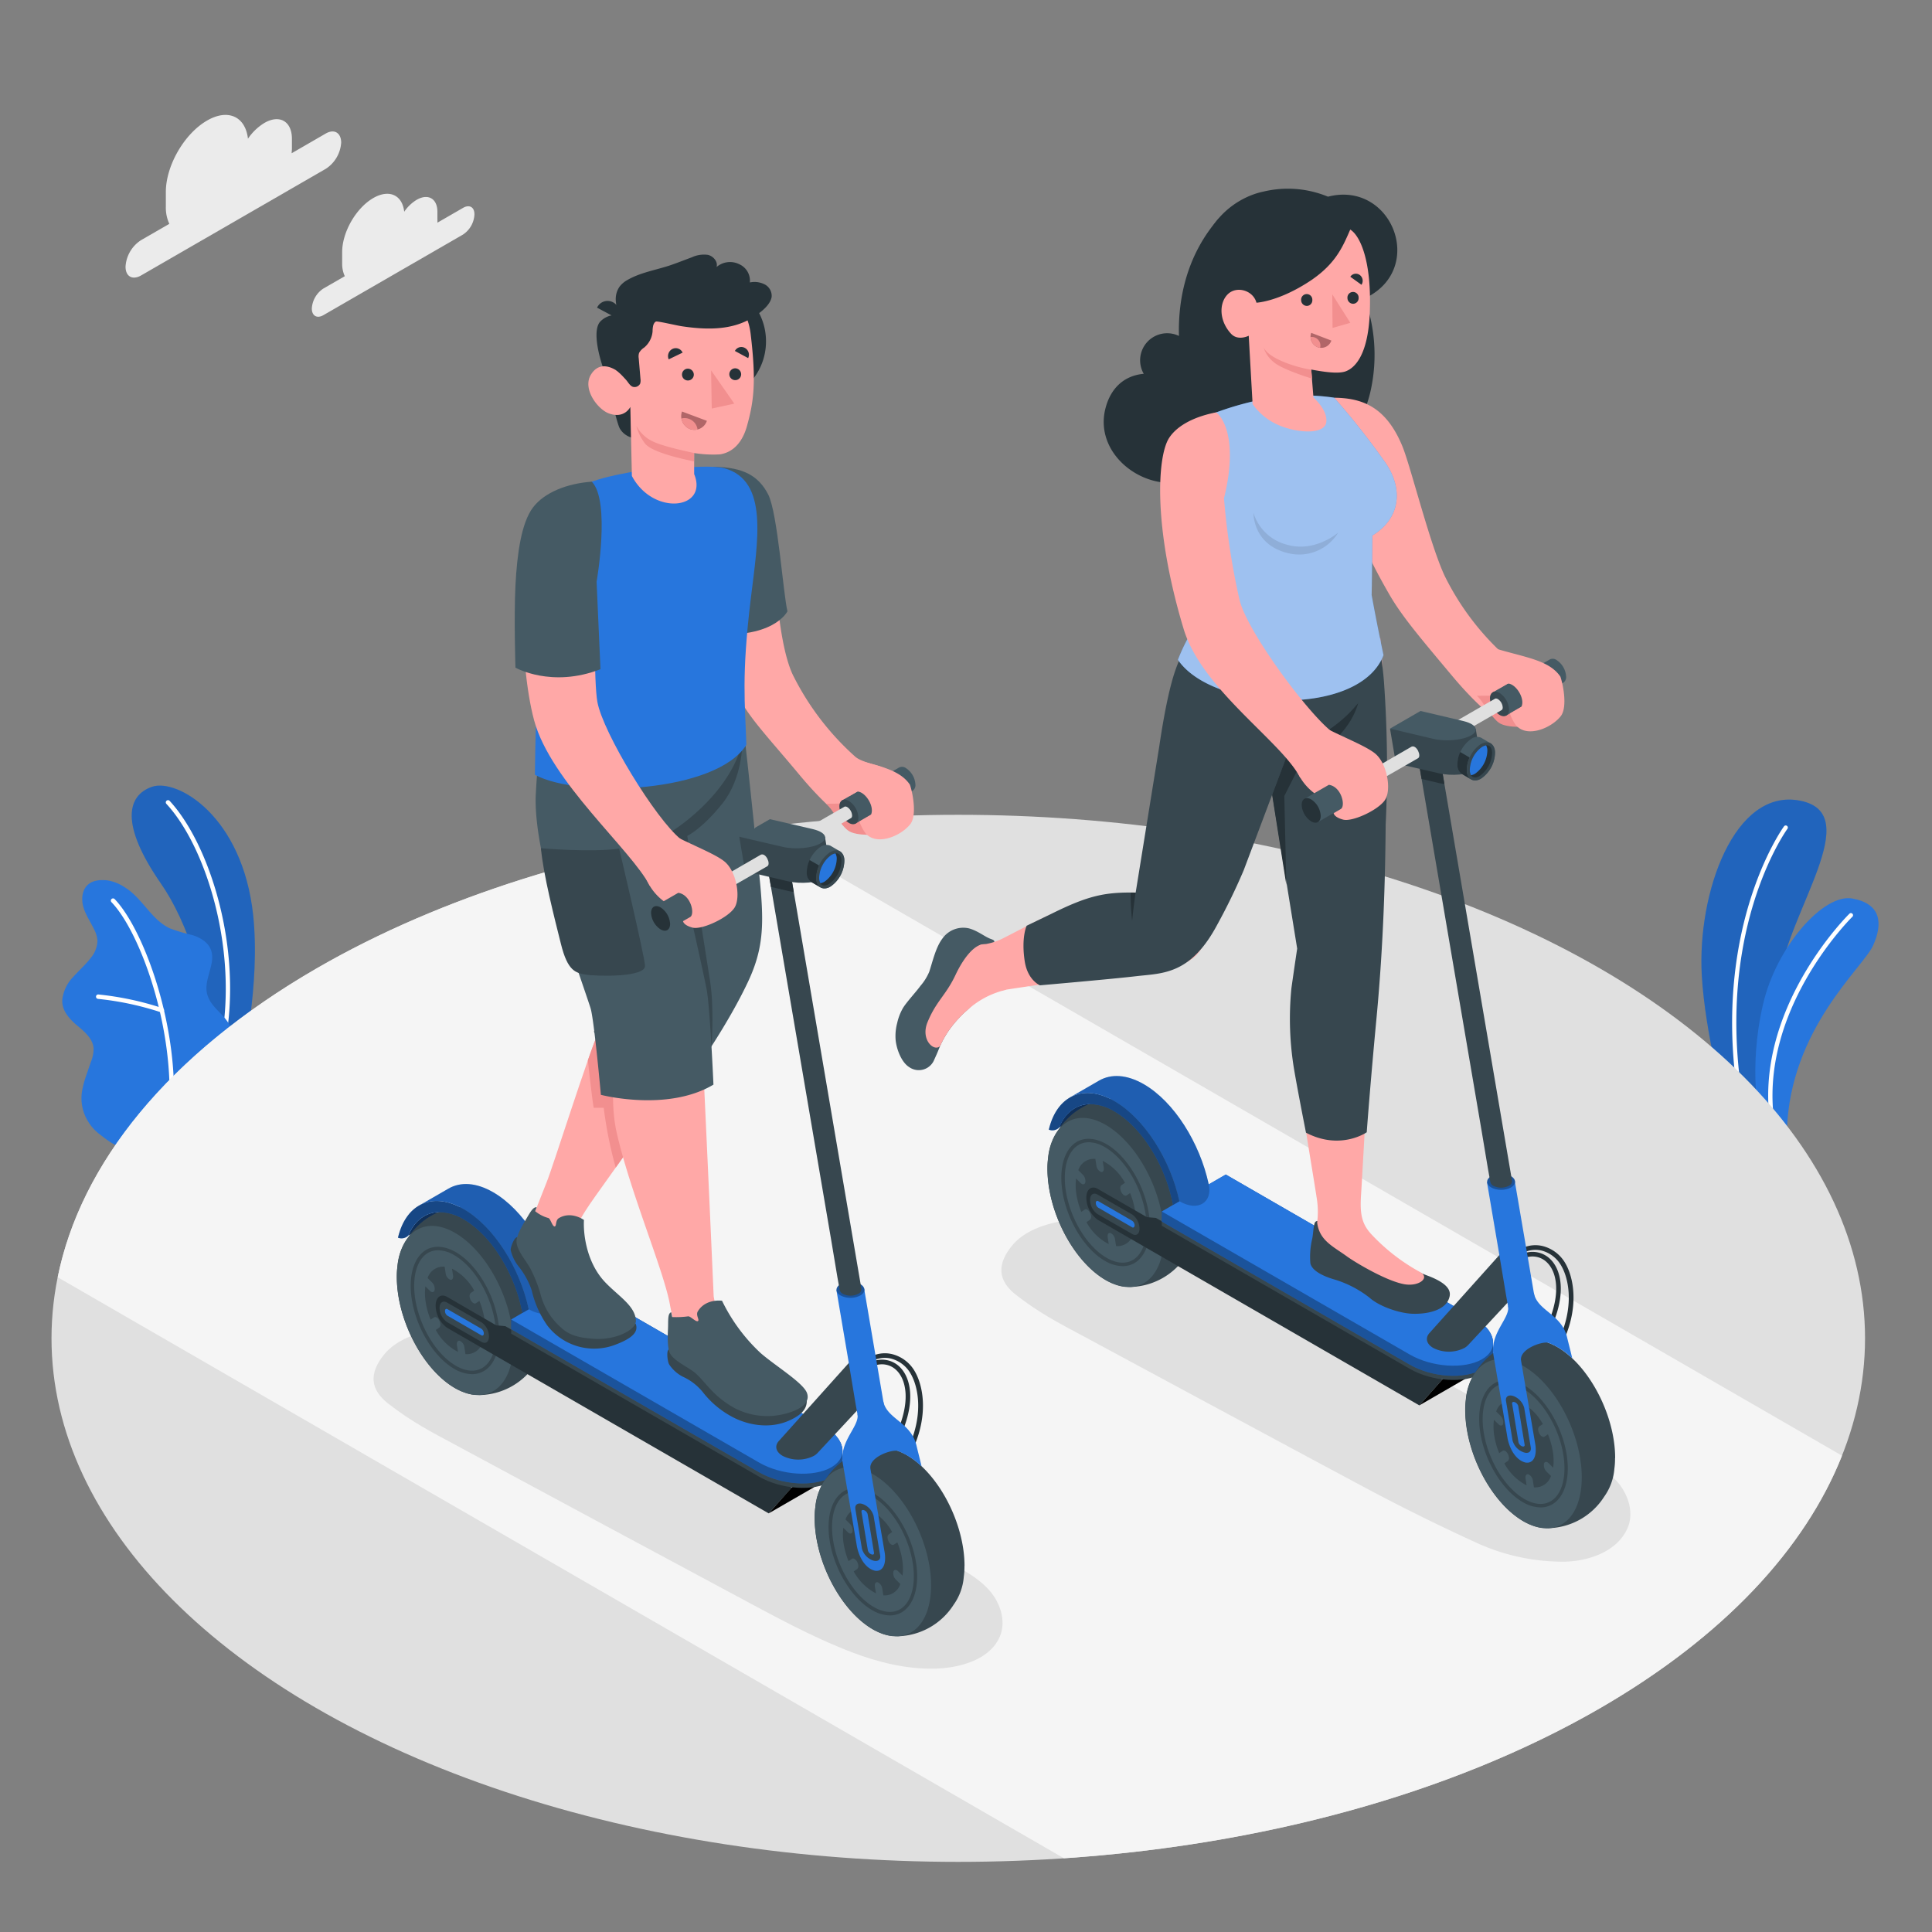 <svg xmlns="http://www.w3.org/2000/svg" viewBox="0 0 500 500"><rect x="0" y="0" width="500" height="500" fill="#808080" stroke="none"/><g id="freepik--Plants--inject-68"><g id="freepik--plants--inject-68"><path d="M54.28,280.43l8.25-4.76s4.91-20.4,3-38.76c-2.75-25.8-19.73-35.51-26.19-33.29s-8.33,9.74,2.35,25.11C48,237.8,55.7,256.68,54.28,280.43Z" style="fill:#2776DD"></path><g style="opacity:0.15"><path d="M54.28,280.43l8.25-4.76s4.91-20.4,3-38.76c-2.75-25.8-19.73-35.51-26.19-33.29s-8.33,9.74,2.35,25.11C48,237.8,55.7,256.68,54.28,280.43Z"></path></g><path d="M57.7,270.41h-.08a.57.57,0,0,1-.45-.67c4.52-23.8-3.8-50.55-14.09-61.68a.56.56,0,0,1,0-.81.57.57,0,0,1,.81,0c10.48,11.33,19,38.51,14.37,62.67A.56.56,0,0,1,57.7,270.41Z" style="fill:#fff"></path><path d="M31.49,296.53c-1.3.66-4.77-2.31-5.73-3A12.05,12.05,0,0,1,22,288.69a11.36,11.36,0,0,1-.66-6.86,26,26,0,0,1,1-3.57c.39-1.15.79-2.31,1.19-3.46a9,9,0,0,0,.69-3.52c-.19-2.41-2.23-4.2-4.1-5.75-2.06-1.71-4.19-3.94-4-6.83A10.19,10.19,0,0,1,19,252.77c1.48-1.68,3.19-3.14,4.54-4.93a7.16,7.16,0,0,0,1.68-4.42,7.44,7.44,0,0,0-.84-2.85c-.93-1.94-2.18-3.73-2.79-5.79s-.37-4.56,1.28-5.93c1.36-1.12,3.29-1.19,5-1a11.48,11.48,0,0,1,4.54,1.86c4.46,2.79,6.81,8.36,11.58,10.56A46.41,46.41,0,0,0,49.8,242c1.93.62,3.88,1.72,4.69,3.58,1.61,3.66-1.93,7.89-.86,11.74.94,3.41,4.13,4.86,5.81,8a7.17,7.17,0,0,1,.64,4.43,21.05,21.05,0,0,1-2.23,7.33,65.45,65.45,0,0,1-4.41,6.77S31.69,296.43,31.49,296.53Z" style="fill:#2776DD"></path><path d="M44.12,290h0a.57.57,0,0,1-.52-.63c2.08-22.64-7.34-48.22-14.75-55.89a.57.57,0,0,1,.82-.8c7.56,7.82,17.18,33.84,15.07,56.8A.59.59,0,0,1,44.12,290Z" style="fill:#fff"></path><path d="M41.87,262a.51.51,0,0,1-.17,0,77.15,77.15,0,0,0-16.33-3.49.57.57,0,0,1-.52-.62.56.56,0,0,1,.62-.52,78.25,78.25,0,0,1,16.62,3.55.57.57,0,0,1,.34.74A.56.56,0,0,1,41.87,262Z" style="fill:#fff"></path></g><g id="freepik--plants--inject-68"><path d="M456.29,290.3l-9.8-3.8s-5.21-18.92-6.07-34.07c-1.2-21.28,8.4-48.62,25.48-45.21s-3.16,28.43-5.63,47S456.29,290.3,456.29,290.3Z" style="fill:#2776DD"></path><path d="M456.29,290.3l-9.8-3.8s-5.21-18.92-6.07-34.07c-1.2-21.28,8.4-48.62,25.48-45.21s-3.16,28.43-5.63,47S456.29,290.3,456.29,290.3Z" style="opacity:0.15"></path><path d="M451.22,288.85h0a.55.55,0,0,0,.44-.64c-8.84-46.34,10.7-73.39,10.89-73.66a.55.55,0,1,0-.88-.65c-.2.27-20,27.71-11.1,74.52A.56.56,0,0,0,451.22,288.85Z" style="fill:#fff"></path><path d="M462.45,292.65l-7-2.7s-3.14-13.05.84-30.12c3.46-14.86,15.65-28.64,23.07-27.3s8,6.36,5.41,12.14S463.23,266.18,462.45,292.65Z" style="fill:#2776DD"></path><path d="M458.86,291.77h0a.55.55,0,0,0,.46-.63c-4.72-29.43,19.83-53.65,20.08-53.89a.54.54,0,0,0,0-.78.53.53,0,0,0-.77,0c-.26.24-25.22,24.86-20.41,54.86A.55.55,0,0,0,458.86,291.77Z" style="fill:#fff"></path></g></g><g id="freepik--Floor--inject-68"><g id="freepik--floor--inject-68"><ellipse id="freepik--floor--inject-68" cx="248" cy="346.36" rx="234.67" ry="135.49" style="fill:#e0e0e0"></ellipse><path d="M275.34,480.92c50.65-3.41,99.74-16.33,138.6-38.76,32.35-18.68,53.26-41.45,62.77-65.43L195.39,214.31c-41.53,5.49-81,17.57-113.33,36.24-38.85,22.44-61.23,50.78-67.13,80Z" style="fill:#f5f5f5"></path></g></g><g id="freepik--Shadows--inject-68"><path id="freepik--Shadow--inject-68" d="M190.2,412.82c9.92,5.31,19.77,10.77,30.28,14.79,6.78,2.59,14.06,4.38,21.35,4.24,5.92-.12,14.22-2,16.93-8.32,1.66-3.88.19-8.54-2.55-11.75s-6.55-5.29-10.26-7.3l-53.69-29c-17.64-9.52-35.39-19.08-54.34-25.76-7.41-2.61-17-6.89-25-5.64-4.84.75-10.34,2.56-13.52,6.48-3.93,4.84-3.61,9,1,12.64,6.14,4.79,11.47,7.52,16.91,10.44C142,386.94,165.55,399.62,190.2,412.82Z" style="fill:#e0e0e0"></path><path id="freepik--shadow--inject-68" d="M352.68,384.68c9.92,5.31,19.63,10.11,29.86,14.78a53.72,53.72,0,0,0,22.39,4.7c5.92-.12,13.6-2.45,16.31-8.77,1.66-3.88.19-8.54-2.55-11.75s-6.54-5.3-10.26-7.3l-53.69-29c-17.64-9.52-35.39-19.08-54.34-25.76-7.41-2.61-17-6.89-25-5.64-4.84.75-10.34,2.56-13.52,6.48-3.93,4.84-3.61,9,1,12.64,6.14,4.79,11.47,7.51,16.91,10.43C304.5,358.8,328,371.48,352.68,384.68Z" style="fill:#e0e0e0"></path></g><g id="freepik--Clouds--inject-68"><g id="freepik--clouds--inject-68"><path d="M84.3,34.56l-8.82,5.1c0-.4.07-.79.07-1.17V35.93c0-4.54-3.19-6.39-7.13-4.11a13.81,13.81,0,0,0-4.25,4.08c-.65-5.72-5.13-7.85-10.58-4.7-5.9,3.4-10.67,11.68-10.67,18.48V53.5a10,10,0,0,0,.9,4.43l-7.33,4.23a8.77,8.77,0,0,0-4,6.86c0,2.52,1.77,3.54,4,2.28L84.3,43.7a8.75,8.75,0,0,0,4-6.85C88.25,34.33,86.48,33.3,84.3,34.56Z" style="fill:#ebebeb"></path><path d="M119.85,53.79l-6.65,3.84a8.65,8.65,0,0,0,0-.88V54.82c0-3.43-2.41-4.82-5.38-3.1a10.41,10.41,0,0,0-3.21,3.08c-.48-4.32-3.87-5.92-8-3.55-4.45,2.57-8.06,8.81-8.06,14v2.88a7.74,7.74,0,0,0,.68,3.35l-5.53,3.19a6.62,6.62,0,0,0-3,5.17c0,1.9,1.34,2.68,3,1.72l36.08-20.83a6.59,6.59,0,0,0,3-5.17C122.84,53.61,121.5,52.84,119.85,53.79Z" style="fill:#ebebeb"></path></g></g><g id="freepik--character-2--inject-68"><g id="freepik--Character--inject-68"><path d="M282.47,285.76l-.82,1.65-7.59,4.39a12.52,12.52,0,0,1,.66-1.38,5.73,5.73,0,0,1,.38-.62,4,4,0,0,1,.4-.58,9,9,0,0,1,1.6-1.7l.37-.28.53-.35a9.78,9.78,0,0,1,1-.52c.18-.08.36-.14.54-.2l.13-.05a9.3,9.3,0,0,1,1-.26A8.39,8.39,0,0,1,282.47,285.76Z" style="fill:#2776DD"></path><path d="M282.47,285.76l-.82,1.65-7.59,4.39a12.52,12.52,0,0,1,.66-1.38,5.73,5.73,0,0,1,.38-.62,4,4,0,0,1,.4-.58,9,9,0,0,1,1.6-1.7l.37-.28.53-.35a9.78,9.78,0,0,1,1-.52c.18-.08.36-.14.54-.2l.13-.05a9.3,9.3,0,0,1,1-.26A8.39,8.39,0,0,1,282.47,285.76Z" style="opacity:0.6"></path><path d="M309.87,314.89h0c0-11.09-6.75-24-15.07-28.78-.43-.25-.86-.46-1.29-.66l-.12-.06c-.29-.13-.57-.23-.86-.33s-.43-.17-.64-.24-.42-.12-.63-.17-.58-.14-.86-.19l-.46-.06c-.33,0-.65-.06-1-.07h-.78a17.62,17.62,0,0,0-14.28,8.15,14.38,14.38,0,0,0-2.64,7.26,17.87,17.87,0,0,0-.17,2.33c0,.07,0,.14,0,.2s0,.15,0,.22h0c0,11.09,6.75,24,15.07,28.78a14,14,0,0,0,1.28.65l.13.06a8.36,8.36,0,0,0,.85.34l.65.24.63.17c.29.07.58.14.86.18l.46.07c.33,0,1.44.08,1.57.08h.19a17.66,17.66,0,0,0,14.28-8.15,14.47,14.47,0,0,0,2.64-7.26,17.89,17.89,0,0,0,.17-2.34c0-.06,0-.13,0-.2s0-.14,0-.21Z" style="fill:#37474f"></path><ellipse cx="286.16" cy="311.2" rx="13.08" ry="23.13" transform="translate(-99 136.89) rotate(-23.05)" style="fill:#455a64"></ellipse><path d="M290.54,327.68a9.3,9.3,0,0,1-4.61-1.38c-6.21-3.59-11.26-13.22-11.26-21.47,0-4.44,1.47-7.84,4-9.32,2.15-1.24,4.87-1,7.67.58,6.21,3.59,11.26,13.22,11.26,21.48,0,4.43-1.47,7.83-4,9.31A6.08,6.08,0,0,1,290.54,327.68Zm-8.77-32.07a5.21,5.21,0,0,0-2.61.68c-2.28,1.32-3.59,4.43-3.59,8.54,0,8,4.85,17.25,10.81,20.69,2.51,1.45,4.91,1.65,6.77.58,2.28-1.32,3.59-4.43,3.59-8.53,0-8-4.85-17.26-10.81-20.7A8.49,8.49,0,0,0,281.77,295.61Z" style="fill:#37474f"></path><path d="M291.44,316.4a2.29,2.29,0,0,0,.65,2l1.16,1.15a4.26,4.26,0,0,1-4.41,2.94l-.27-1.74a2.09,2.09,0,0,0-1.17-1.65c-.53-.14-.85.37-.73,1.13l.27,1.74a13.66,13.66,0,0,1-5.76-5.68l.88-.6a1.07,1.07,0,0,0,.29-1.08,3,3,0,0,0-.23-.72c-.37-.73-1-1.12-1.38-.85l-.89.59a19.91,19.91,0,0,1-1.27-4.46,14.35,14.35,0,0,1-.09-4.16l1.17,1.15a1.11,1.11,0,0,0,.5.31.56.56,0,0,0,.72-.47,2.35,2.35,0,0,0-.65-2l-1.16-1.15a4.22,4.22,0,0,1,4.4-2.93l.28,1.73a2.06,2.06,0,0,0,1.17,1.65c.52.14.85-.37.73-1.13l-.28-1.74a13.74,13.74,0,0,1,5.77,5.68l-.89.6a1.07,1.07,0,0,0-.28,1.08,2.32,2.32,0,0,0,.23.72c.37.73,1,1.12,1.38.85l.89-.59a20.7,20.7,0,0,1,1.27,4.48,14.17,14.17,0,0,1,.08,4.14l-1.16-1.15a1.08,1.08,0,0,0-.51-.31A.55.55,0,0,0,291.44,316.4Z" style="fill:#37474f"></path><path d="M367.32,363.71l-83.18-48a7.2,7.2,0,0,1-3-5.74h0c0-2.21,1.35-3.23,3-2.27L296.82,315l2.33.2L373.32,357Z" style="fill:#263238"></path><path d="M293,319.35l-9-5.17a4.53,4.53,0,0,1-1.89-3.62h0c0-1.39.84-2,1.89-1.43l9,5.17a4.52,4.52,0,0,1,1.9,3.62h0C294.94,319.31,294.09,320,293,319.35Z" style="fill:#37474f"></path><path d="M293,317.62l-8.77-5.07a1.51,1.51,0,0,1-.64-1.21h0c0-.47.29-.68.64-.48l8.77,5.07a1.51,1.51,0,0,1,.64,1.21h0C293.59,317.61,293.3,317.82,293,317.62Z" style="fill:#2776DD"></path><polygon points="367.32 363.71 379.89 356.45 385.89 349.71 373.32 356.97 367.32 363.71"></polygon><path d="M381.37,342.08l-64.13-37-16.57,9.57v2.58l64.14,37c5.77,3.33,14.15,3.89,18.72,1.24,2-1.12,2.89-2.65,2.87-4.29,0-.42,0-2.12,0-2.56C386.41,346.41,384.68,344,381.37,342.08Z" style="fill:#37474f"></path><path d="M381.37,341l-64.13-37-16.57,9.57v2.58l64.14,37c5.77,3.33,14.15,3.89,18.72,1.24,2-1.12,2.89-2.65,2.87-4.29,0-.42,0-2.12,0-2.56C386.41,345.29,384.68,342.87,381.37,341Z" style="fill:#2776DD"></path><path d="M381.37,341l-64.13-37-16.57,9.57v2.58l64.14,37c5.77,3.33,14.15,3.89,18.72,1.24,2-1.12,2.89-2.65,2.87-4.29,0-.42,0-2.12,0-2.56C386.41,345.29,384.68,342.87,381.37,341Z" style="opacity:0.3"></path><path d="M383.54,351.78c-4.58,2.64-13,2.08-18.73-1.25l-64.13-37,2.88-1.68,1.65-.95h0l7.57-4.38,4.44-2.57,64.12,37C387.14,344.29,388.11,349.14,383.54,351.78Z" style="fill:#2776DD"></path><path d="M305.21,310.88l-1.65.95c-1.81-9.94-7.9-20-15.15-24.2a12.51,12.51,0,0,0-5.94-1.87,8.39,8.39,0,0,0-1.74.1,9.3,9.3,0,0,0-1,.26l-.13.05c-.18.06-.36.12-.54.2a9.78,9.78,0,0,0-1,.52,6.06,6.06,0,0,0-.53.35,3.27,3.27,0,0,0-.37.28,9,9,0,0,0-1.6,1.7,4,4,0,0,0-.4.58,5.73,5.73,0,0,0-.38.62,12.52,12.52,0,0,0-.66,1.38,2.49,2.49,0,0,1-2.68.55c.94-4,2.87-6.81,5.45-8.31,3.1-1.78,7.16-1.61,11.58.94C296.24,289.51,302.89,300.13,305.21,310.88Z" style="fill:#2776DD"></path><path d="M305.21,310.88l-1.65.95c-1.81-9.94-7.9-20-15.15-24.2a12.51,12.51,0,0,0-5.94-1.87,8.39,8.39,0,0,0-1.74.1,9.3,9.3,0,0,0-1,.26l-.13.05c-.18.06-.36.12-.54.2a9.78,9.78,0,0,0-1,.52,6.06,6.06,0,0,0-.53.35,3.27,3.27,0,0,0-.37.28,9,9,0,0,0-1.6,1.7,4,4,0,0,0-.4.58,5.73,5.73,0,0,0-.38.62,12.52,12.52,0,0,0-.66,1.38,2.49,2.49,0,0,1-2.68.55c.94-4,2.87-6.81,5.45-8.31,3.1-1.78,7.16-1.61,11.58.94C296.24,289.51,302.89,300.13,305.21,310.88Z" style="opacity:0.4"></path><path d="M305.23,310.88h0c-2.32-10.75-9-21.37-16.8-25.9-4.42-2.55-8.48-2.72-11.58-.94l7.6-4.39c3.1-1.78,7.14-1.61,11.57.94,7.84,4.53,14.48,15.15,16.8,25.9h0C313.84,311.18,310.07,313.68,305.23,310.88Z" style="fill:#2776DD"></path><g style="opacity:0.2"><path d="M305.23,310.88h0c-2.32-10.75-9-21.37-16.8-25.9-4.42-2.55-8.48-2.72-11.58-.94l7.6-4.39c3.1-1.78,7.14-1.61,11.57.94,7.84,4.53,14.48,15.15,16.8,25.9h0C313.84,311.18,310.07,313.68,305.23,310.88Z"></path></g><path d="M401,343.71a.52.52,0,0,1-.24,0,.6.6,0,0,1-.31-.79c3.69-8.33,2.37-13.84-.1-16.21a5.3,5.3,0,0,0-6.24-.9.61.61,0,0,1-.81-.28.59.59,0,0,1,.28-.8,6.55,6.55,0,0,1,7.61,1.11c2.76,2.65,4.3,8.67.36,17.56A.6.6,0,0,1,401,343.71Z" style="fill:#263238"></path><path d="M404.37,346.73a.61.61,0,0,1-.55-.84c3.51-8.19,2.22-15.15.05-18.63a8.24,8.24,0,0,0-5-3.64,6.86,6.86,0,0,0-5.31,1,.6.6,0,0,1-.83-.18.61.61,0,0,1,.18-.84,8.06,8.06,0,0,1,6.22-1.15,9.42,9.42,0,0,1,5.79,4.17c2.33,3.73,3.73,11.13,0,19.74A.61.61,0,0,1,404.37,346.73Z" style="fill:#263238"></path><path d="M418,377.33h0c0-11.1-6.75-24-15.07-28.79-.43-.25-.86-.45-1.29-.65l-.12-.06c-.29-.13-.57-.23-.86-.34s-.43-.17-.64-.23-.42-.12-.63-.17-.58-.14-.86-.19-.31,0-.46-.06a8.07,8.07,0,0,0-1-.07l-.19,0h-.59A17.63,17.63,0,0,0,382,354.91a14.34,14.34,0,0,0-2.64,7.25,18,18,0,0,0-.17,2.34c0,.07,0,.13,0,.2s0,.14,0,.22h0c0,11.1,6.75,24,15.07,28.79.43.25.86.45,1.28.65l.13.06c.29.13.57.23.85.34s.44.17.65.23.42.12.63.17.58.14.86.19l.46.06c.33,0,1.44.09,1.57.08h.19a17.61,17.61,0,0,0,14.28-8.15,14.38,14.38,0,0,0,2.64-7.25,18.15,18.15,0,0,0,.17-2.34c0-.07,0-.13,0-.2s0-.14,0-.22Z" style="fill:#37474f"></path><ellipse cx="394.3" cy="373.63" rx="13.08" ry="23.13" transform="translate(-114.81 184.22) rotate(-23.05)" style="fill:#455a64"></ellipse><path d="M398.68,390.12a9.32,9.32,0,0,1-4.61-1.39c-6.21-3.58-11.26-13.21-11.26-21.47,0-4.44,1.48-7.83,4-9.31,2.15-1.24,4.87-1,7.67.58,6.21,3.58,11.26,13.22,11.26,21.47,0,4.44-1.47,7.83-4,9.31A6,6,0,0,1,398.68,390.12Zm-8.77-32.07a5.11,5.11,0,0,0-2.61.68c-2.28,1.31-3.59,4.42-3.59,8.53,0,8,4.85,17.25,10.81,20.69,2.51,1.45,4.91,1.66,6.77.58,2.28-1.31,3.59-4.42,3.59-8.53,0-8-4.85-17.25-10.81-20.69A8.39,8.39,0,0,0,389.91,358.05Z" style="fill:#37474f"></path><path d="M399.58,378.83a2.33,2.33,0,0,0,.65,2l1.16,1.15a4.26,4.26,0,0,1-4.41,2.94l-.27-1.74a2.08,2.08,0,0,0-1.17-1.64c-.53-.14-.85.37-.73,1.13l.27,1.74a13.78,13.78,0,0,1-5.76-5.68l.88-.6a1.09,1.09,0,0,0,.29-1.08,3,3,0,0,0-.23-.72c-.37-.74-1-1.12-1.38-.86l-.89.6a20,20,0,0,1-1.27-4.47,14.35,14.35,0,0,1-.09-4.16l1.17,1.15a1.24,1.24,0,0,0,.5.32.56.56,0,0,0,.72-.47,2.34,2.34,0,0,0-.65-2l-1.16-1.15a4.24,4.24,0,0,1,4.4-2.94l.28,1.74a2.06,2.06,0,0,0,1.17,1.64c.52.15.85-.36.73-1.13l-.28-1.74a13.79,13.79,0,0,1,5.77,5.68l-.89.6a1.09,1.09,0,0,0-.28,1.08,2.32,2.32,0,0,0,.23.72c.37.74,1,1.12,1.38.86l.89-.6a20.86,20.86,0,0,1,1.27,4.48,14.24,14.24,0,0,1,.08,4.15l-1.16-1.15a1.2,1.2,0,0,0-.51-.32A.55.55,0,0,0,399.58,378.83Z" style="fill:#37474f"></path><path d="M393.21,333.85l-2.09-12.49L369.93,345h0c-1.11,1.25-.8,2.81,1,3.85a8.91,8.91,0,0,0,8.06,0,4.23,4.23,0,0,0,1-.79h0Z" style="fill:#37474f"></path><path d="M397.74,339.15h0L392,305.56l-7.17.4,2.9,17.05,2.09,12.5.74,4.12h0a2,2,0,0,0,1,1.22,5.66,5.66,0,0,0,5.1,0A1.66,1.66,0,0,0,397.74,339.15Z" style="fill:#2776DD"></path><ellipse cx="388.48" cy="305.85" rx="3.6" ry="2.08" style="fill:#2776DD"></ellipse><ellipse cx="388.48" cy="305.85" rx="3.6" ry="2.08" style="opacity:0.3"></ellipse><path d="M390.3,338c.54,3.21-4.8,7-3.78,12.8s3.64,21.47,3.64,21.47c.65,3.2,2.42,5.68,4.59,6.22,1.67.34,3.05-1,2.62-4.48,0,0-3.22-18.92-3.72-21.87s5.24-5,7-4.65a18,18,0,0,1,6.25,4.06c-.46-2-.71-2.86-1.36-5.53-1.46-6-7.79-6.81-8.59-11.48Z" style="fill:#2776DD"></path><path d="M396.16,374.58l-1.69-10.2a4.52,4.52,0,0,0-2.71-3.05h0c-1.31-.49-2.21.08-2,1.27l1.69,10.2a4.52,4.52,0,0,0,2.72,3h0C395.46,376.33,396.36,375.77,396.16,374.58Z" style="fill:#37474f"></path><path d="M394.57,373.88l-1.65-10a1.51,1.51,0,0,0-.91-1h0c-.44-.17-.74,0-.67.42l1.65,10a1.51,1.51,0,0,0,.91,1h0C394.34,374.47,394.64,374.28,394.57,373.88Z" style="fill:#2776DD"></path><path d="M342.77,117.69c-15.61,10.12-33.4,7.62-40.63,7.27-9.68-.46-18.76-9.28-16-19.46,1.3-4.87,4.6-8.28,9.86-8.76a7,7,0,0,1,9.11-9.8C304.82,76,307.83,65.39,315,57c3.71-4.35,12.23-1.06,17.36,1.46s9.46,6.39,13.71,10.22c1.66,1.5,4.22,2,5.15,4A42.93,42.93,0,0,1,355.29,98C354.2,105.34,351.78,111.84,342.77,117.69Z" style="fill:#263238"></path><path d="M340.81,316a.81.81,0,0,0-.59.58c-.37,1.24-.35,2.65-.6,3.92a20.24,20.24,0,0,0-.5,6.43c.33,1.6,2.48,3.15,6.53,4.29a27.58,27.58,0,0,1,8.77,4.61c2.44,2.21,7.65,4.06,11.17,4.17,4.13.12,8.43-1,9.43-4,.42-1.24.74-3.39-5.16-5.71a34.7,34.7,0,0,1-5.76-2.7c-2.74-1.62-6.85-3.76-9.13-5.88a11.67,11.67,0,0,1-3.36-7.86,5,5,0,0,0-6.52,5.25c-.28.15-.63-.11-.73-.42a7.26,7.26,0,0,1-.11-.95,2,2,0,0,0-1.35-1.46A4.07,4.07,0,0,0,340.81,316Z" style="fill:#37474f"></path><path d="M332,206.13l5.73,40.1a139.33,139.33,0,0,0-3.15,15.1c-.89,7.77,4.59,38.21,6.23,49a22,22,0,0,1,.07,6.06h0c.58,4.69,4.1,6.14,7.74,8.79,1.81,1.33,9.77,6.16,14.57,7.13,3.91.8,6.91-1.54,4.51-3a50.23,50.23,0,0,1-12.8-9.89c-2.52-2.72-3-5.34-2.65-10.39s2.8-51.42,3.83-62.42c1.73-18.49,2.66-68.7,1.13-81.52L307.86,169" style="fill:#ffa8a7"></path><path d="M358.16,176.33c-.64-8.22-2.55-15.37-3.6-24.08-7.25,5.11-28.8,6.13-37.5-.73l11.42,49.33,7.23,44.65s-.74,4.87-1.49,10.23a80.07,80.07,0,0,0,.62,20.61c1,6,3.15,16.8,3.15,16.8,8.94,4.67,15.72-.11,15.72-.11s.87-12,2.54-29.67c1.83-19.38,2.26-37,2.36-49.92A310.46,310.46,0,0,0,358.16,176.33Z" style="fill:#37474f"></path><path d="M329.23,205.67l4.49-11.91s10.62-6.58,17.78-11.84c0,0-2.06,9.76-14.36,14.67L332.38,206l.52,23Z" style="fill:#263238"></path><path d="M250.75,240.26a6.6,6.6,0,0,0-6.9,2.7c-1.71,2.29-2.49,5.92-3.37,8.55a13.52,13.52,0,0,1-2.27,3.63c-1,1.41-3.65,4.26-4.53,5.75a13.68,13.68,0,0,0-1.49,3.87,13,13,0,0,0-.39,4.52c.27,2.35,1.51,5.67,3.53,6.91a4.31,4.31,0,0,0,6.45-1.94c.4-.89.81-1.77,1.16-2.68a25,25,0,0,1,2.63-4.91,30.25,30.25,0,0,1,4.79-5.3c.2-.17,2.38-2.4,2.55-2.58,2.56-2.71,2.66-1,2.84-2,.15-.79,1.59-10.43,1.59-13.05,0-.57-.79-.6-1.55-1C254.58,242.17,252.78,240.8,250.75,240.26Z" style="fill:#455a64"></path><path d="M256.61,245.15c-2.94-2.67-6.81,1.81-9.32,7.15s-5,6.73-7.28,12.32c-1.8,4.5,1.75,7.69,3.3,6.08a25.83,25.83,0,0,1,2.26-4,30.25,30.25,0,0,1,4.79-5.3c.2-.17.41-.34.59-.51a22.15,22.15,0,0,1,9.31-4.7c.77-.22-5.14-8.21-3.49-10.24a.64.64,0,0,0,.14-.33A1.94,1.94,0,0,0,256.61,245.15Z" style="fill:#ffa8a7"></path><path d="M312,242.64c-1.14,4.13-3.25,7.67-15,8.78-20.55,2-40.9,5.39-40.9,5.39s-3.65.47-5.76-4c-2.38-5,3.47-8.31,3.47-8.31a16.17,16.17,0,0,0,5.94-1.75c4.58-2.31,9.58-5.08,13.91-6.81C302.86,224.31,312,242.64,312,242.64Z" style="fill:#ffa8a7"></path><path d="M312.2,159.58a42.65,42.65,0,0,0-8.9,16.75c-.83,3-1.56,6.54-2.2,10.12h0c-.41,2.3-.77,4.6-1.09,6.76L293.91,231c-7.87-.13-12.13.69-21.82,5.5l-6.39,3.08s-1.45,3-.5,9.2c.75,4.9,3.93,6.22,3.93,6.22s18.73-1.63,25-2.37c6.78-.79,14-.33,20.93-13.39h0a154,154,0,0,0,6.8-14l11.85-31.45s19.49-5.28,23.4-23.76Z" style="fill:#37474f"></path><path d="M293,238.32c.17-1.85.48-4.43.88-7.32h-1.28A63.83,63.83,0,0,0,293,238.32Z" style="fill:#263238"></path><path d="M359.65,154c-19.28-33.27-11.81-43.67-14.37-51.07,7,.08,13.37,2.11,17.68,12.62,2.11,5.14,7.16,25.59,11,33.65a69.08,69.08,0,0,0,16,20.93c1.46,1.26,5.23,2,6.35,2.47,3,1.1,3.76,1.69,3,4.12a7.14,7.14,0,0,1-2.14,3,20.72,20.72,0,0,1-5.27,3.56c-1.53.7-4.63,2.07-6.34,1.52-.87-.27-1.89-1.56-2.55-2.17-.89-.84-1.76-1.7-2.6-2.58-1.61-1.66-3.14-3.39-4.62-5.16C367.57,165.08,362.89,159.58,359.65,154Z" style="fill:#ffa8a7"></path><path d="M358.57,119.78a195.77,195.77,0,0,0-13.29-16.86,55.7,55.7,0,0,0-16.25,0,80.62,80.62,0,0,0-15.78,4.38c-3.76,2-1.94,14.13-.61,22.13l2.43,10.19.37,1.56c.07.27.12.54.19.82a16.74,16.74,0,0,1-1.44,11.58c-4.14,7.89-6.5,9.93-9.35,17.17,9.14,13.46,47.06,14.95,53.21-1.2,0,0-1.68-7.89-3.07-15.56.14-6.37.13-13.92.18-15.39C362.89,133.84,362.89,126.06,358.57,119.78Z" style="fill:#2776DD"></path><path d="M358.57,119.78a195.77,195.77,0,0,0-13.29-16.86,55.7,55.7,0,0,0-16.25,0,80.62,80.62,0,0,0-15.78,4.38c-3.76,2-1.94,14.13-.61,22.13l2.43,10.19.37,1.56c.07.27.12.54.19.82a16.74,16.74,0,0,1-1.44,11.58c-4.14,7.89-6.5,9.93-9.35,17.17,9.14,13.46,47.06,14.95,53.21-1.2,0,0-1.68-7.89-3.07-15.56.14-6.37.13-13.92.18-15.39C362.89,133.84,362.89,126.06,358.57,119.78Z" style="fill:#fff;opacity:0.55"></path><path d="M346.34,137.81s-5.93,5.24-13.22,3.17a12.22,12.22,0,0,1-8.72-8.23s-.23,8.2,8.93,10.4A11.81,11.81,0,0,0,346.34,137.81Z" style="opacity:0.1"></path><path d="M327,49.58a27.11,27.11,0,0,1,16.68,1.32c16.44-4.23,25.39,18.34,10,26.08,0,0-3.4,15.76-16.14,17.46l-12.57.33c-3.08-5.64-13.14-8.28-14-23C309.28,59.53,318.58,51.32,327,49.58Z" style="fill:#263238"></path><path d="M349.44,59.41c2.55,1.57,5.61,8.1,5.05,21.66-.48,11.49-4.26,14.26-6.15,15s-5.48.22-9-.43l.58,7.24s3.69,3.17,3.33,6.33-6.79,3-11.9,1a16,16,0,0,1-7.18-5.63l-1-17.69s-2.77,1.43-4.57-.51c-3.16-3.41-3.13-8-.84-10.24s6.56-1,7.41,2.2c0,0,5-.22,12.26-4.61C345.38,69,347.36,64.2,349.44,59.41Z" style="fill:#ffa8a7"></path><path d="M339.63,77.63a1.45,1.45,0,0,1-1.39,1.54,1.49,1.49,0,0,1-1.5-1.46,1.45,1.45,0,1,1,2.89-.08Z" style="fill:#263238"></path><path d="M339.34,86.14l5.22,2A2.75,2.75,0,0,1,341,89.85,2.93,2.93,0,0,1,339.34,86.14Z" style="fill:#b16668"></path><path d="M341.72,89.42a2.25,2.25,0,0,1-.08.58,2.84,2.84,0,0,1-.64-.15,2.91,2.91,0,0,1-1.82-2.65,2.53,2.53,0,0,1,.3,0A2.24,2.24,0,0,1,341.72,89.42Z" style="fill:#f28f8f"></path><path d="M352.35,73.7l-2.89-2.08a1.71,1.71,0,0,1,2.44-.46A1.87,1.87,0,0,1,352.35,73.7Z" style="fill:#263238"></path><path d="M351.61,77.08a1.46,1.46,0,0,1-1.39,1.54,1.49,1.49,0,0,1-1.5-1.46,1.45,1.45,0,1,1,2.89-.08Z" style="fill:#263238"></path><polygon points="344.79 76.17 344.86 84.87 349.46 83.54 344.79 76.17" style="fill:#f28f8f"></polygon><path d="M339.36,95.68c-3.69-.55-11.26-2.87-12.38-5.9a7.8,7.8,0,0,0,2.59,3.88c2.24,2,10,4.33,10,4.33Z" style="fill:#f28f8f"></path><path d="M382.23,180.07c1.55,1.36,3.43,5.28,5.62,6.93s8.38,1,8.38,1l-.05-4.77L389.27,180Z" style="fill:#f28f8f"></path><path d="M389.81,185.19l-3.49-6,14.76-8.52h0a1.68,1.68,0,0,1,1.76.15,5.47,5.47,0,0,1,2.47,4.27,1.77,1.77,0,0,1-.69,1.57h0l0,0h0Z" style="fill:#455a64"></path><path d="M390.53,183.6c0,1.57-1.1,2.21-2.46,1.42a5.44,5.44,0,0,1-2.47-4.27c0-1.57,1.11-2.2,2.47-1.42A5.46,5.46,0,0,1,390.53,183.6Z" style="fill:#37474f"></path><path d="M387.67,180.94a1,1,0,0,0-.68-.16l-14.44,8.32-.33.2,1.68,2.94,14.43-8.3.4-.25a.94.94,0,0,0,.17-.61A2.74,2.74,0,0,0,387.67,180.94Z" style="fill:#e0e0e0"></path><path d="M391.3,305.5h0L371.57,189.74l-5.63.32,17.53,102.78,1.64,9.81.58,3.24h0a1.51,1.51,0,0,0,.79,1,4.41,4.41,0,0,0,4,0A1.3,1.3,0,0,0,391.3,305.5Z" style="fill:#37474f"></path><path d="M371.8,191.11l-5.68,0,1.78,10.48,4.52,1.07c.45.1.91.18,1.39.24Z" style="fill:#263238"></path><path d="M366.77,191.13a4.41,4.41,0,0,0,4,0,1.22,1.22,0,0,0,0-2.31,4.41,4.41,0,0,0-4,0A1.22,1.22,0,0,0,366.77,191.13Z" style="fill:#455a64"></path><path d="M372.42,200.13c3.25.77,7.64.37,9.82-.89.92-.53,1.3-1.13,1.18-1.71-.16-.78-1.5-8.9-1.5-8.9l-22.18,0,1.51,8.92Z" style="fill:#37474f"></path><path d="M370.92,191.21c3.24.76,7.64.36,9.81-.9.91-.52,1.29-1.11,1.19-1.68-.14-.79-1.22-1.53-3.11-2L367.63,184l-7.89,4.56Z" style="fill:#455a64"></path><path d="M365.3,193.24l-16.5,9.54,1.69,2.92L367,196.22C367.93,195.67,366.63,192.67,365.3,193.24Z" style="fill:#e0e0e0"></path><path d="M341.09,212.75l-3.49-6,14.75-8.52h0a1.73,1.73,0,0,1,1.77.16,5.42,5.42,0,0,1,2.46,4.26,1.74,1.74,0,0,1-.69,1.57h0Z" style="fill:#455a64"></path><path d="M341.8,211.15c0,1.57-1.1,2.21-2.46,1.43a5.46,5.46,0,0,1-2.46-4.27c0-1.57,1.1-2.21,2.46-1.42A5.42,5.42,0,0,1,341.8,211.15Z" style="fill:#263238"></path><g id="freepik--Clock--inject-68"><path d="M385.7,192.33h0l-2.43-1.43h0a2.64,2.64,0,0,0-2.63.4,8.3,8.3,0,0,0-3.43,6.68,2.61,2.61,0,0,0,1.21,2.37h0l2.43,1.43h0a2.64,2.64,0,0,0,2.63-.4,8.31,8.31,0,0,0,3.44-6.68A2.66,2.66,0,0,0,385.7,192.33Z" style="fill:#455a64"></path><path d="M380.78,201.74l-2.38-1.4h0a2.61,2.61,0,0,1-1.21-2.37,7.33,7.33,0,0,1,.72-3.35l2.43,1.43a7.33,7.33,0,0,0-.72,3.35A2.64,2.64,0,0,0,380.78,201.74Z" style="fill:#263238"></path><path d="M383.47,201.38a8.31,8.31,0,0,0,3.44-6.68c-.12-2.39-1.85-3.28-3.86-2a8.3,8.3,0,0,0-3.43,6.68C379.73,201.79,381.46,202.68,383.47,201.38Z" style="fill:#37474f"></path><path d="M381.78,201.21c-1.18.06-1.38-1.27-1.4-1.85a7.56,7.56,0,0,1,3.08-6,2.66,2.66,0,0,1,1.28-.47c1.19-.06,1.38,1.27,1.41,1.85a7.57,7.57,0,0,1-3.09,6,2.59,2.59,0,0,1-1.28.47Z" style="fill:#263238"></path><path d="M383.46,193.36a2.86,2.86,0,0,1,1.15-.46,2.93,2.93,0,0,1,.32,1.27,7.57,7.57,0,0,1-3.09,6,2.88,2.88,0,0,1-1.14.46,2.93,2.93,0,0,1-.32-1.27A7.56,7.56,0,0,1,383.46,193.36Z" style="fill:#2776DD"></path></g><path d="M383.34,166.55c8.76,3.42,17.07,3.48,20.49,8.57.82,2.42,1.81,8.07.08,10.24-2.49,3.14-8.78,5.69-11.61,2.29a11.79,11.79,0,0,1-1.55-3l3-1.75c1-2.13-1.47-6-3.56-6l-2.15,1.25,1.29-5.53Z" style="fill:#ffa8a7"></path><path d="M338.64,185.92c5.87,3.76,13.94,6.51,17.13,9s4.34,9.24,2.78,11.93-8.52,5.9-10.93,5.27-2.47-1.68-2.47-1.68l1.86-1.08c1.28-.78.17-5.78-3.09-6.25l-3.77,2.17a13.92,13.92,0,0,1-4.74-6.35Z" style="fill:#ffa8a7"></path><path d="M306.33,162.79c-8-26.53-6.81-44.75-3.77-49.44,2.31-3.57,7.27-5.7,12.21-6.63,3.45,3,4.82,10.91,2,22.22a186.35,186.35,0,0,0,4,26.21c1.8,7.95,17.27,28.91,23.77,34.11,4.18,3.35-2.14,11.05-8.06,12C331.72,191.92,311.07,178.5,306.33,162.79Z" style="fill:#ffa8a7"></path></g></g><g id="freepik--character-1--inject-68"><g id="freepik--character--inject-68"><path d="M114.08,313.71l-.82,1.65-7.58,4.39a11.56,11.56,0,0,1,.66-1.37,9.87,9.87,0,0,1,.77-1.21,9.69,9.69,0,0,1,1.61-1.7l.37-.28.53-.35a9.63,9.63,0,0,1,1-.52c.19-.08.37-.14.55-.2l.13-.05a7.49,7.49,0,0,1,1-.25A7.63,7.63,0,0,1,114.08,313.71Z" style="fill:#2776DD"></path><path d="M114.08,313.71l-.82,1.65-7.58,4.39a11.56,11.56,0,0,1,.66-1.37,9.87,9.87,0,0,1,.77-1.21,9.69,9.69,0,0,1,1.61-1.7l.37-.28.53-.35a9.63,9.63,0,0,1,1-.52c.19-.08.37-.14.55-.2l.13-.05a7.49,7.49,0,0,1,1-.25A7.63,7.63,0,0,1,114.08,313.71Z" style="opacity:0.6"></path><path d="M141.48,342.85h0c0-11.09-6.74-24-15.06-28.78a14.17,14.17,0,0,0-1.29-.65l-.12-.06a7.67,7.67,0,0,0-.86-.34c-.22-.08-.43-.17-.65-.24l-.63-.17c-.29-.07-.57-.14-.85-.18l-.46-.07a8.18,8.18,0,0,0-1-.06l-.19,0h-.6a17.64,17.64,0,0,0-14.27,8.15,14.38,14.38,0,0,0-2.64,7.26,17.89,17.89,0,0,0-.17,2.34,1.41,1.41,0,0,0,0,.2c0,.07,0,.14,0,.22h0c0,11.09,6.74,24,15.06,28.78.44.25.87.46,1.29.66l.12.06c.29.13.58.23.86.33l.65.24c.21.07.42.12.63.17s.57.14.86.19l.45.06c.33,0,1.45.08,1.57.08h.2a17.63,17.63,0,0,0,14.28-8.15,14.38,14.38,0,0,0,2.63-7.26,17.87,17.87,0,0,0,.17-2.33,1.27,1.27,0,0,0,0-.2c0-.08,0-.15,0-.22Z" style="fill:#37474f"></path><ellipse cx="117.77" cy="339.15" rx="13.08" ry="23.13" transform="translate(-123.39 73.19) rotate(-23.05)" style="fill:#455a64"></ellipse><path d="M122.16,355.63a9.3,9.3,0,0,1-4.61-1.38c-6.21-3.58-11.26-13.22-11.26-21.47,0-4.44,1.47-7.84,4-9.32,2.15-1.24,4.87-1,7.67.59,6.21,3.58,11.26,13.21,11.26,21.47,0,4.43-1.47,7.83-4,9.31A6,6,0,0,1,122.16,355.63Zm-8.77-32.06a5.15,5.15,0,0,0-2.61.67c-2.28,1.32-3.59,4.43-3.59,8.54,0,8,4.85,17.25,10.81,20.69,2.51,1.45,4.91,1.65,6.77.58,2.28-1.32,3.59-4.43,3.59-8.53,0-8-4.85-17.25-10.81-20.69A8.42,8.42,0,0,0,113.39,323.57Z" style="fill:#37474f"></path><path d="M123.05,344.35a2.34,2.34,0,0,0,.65,2l1.16,1.15a4.24,4.24,0,0,1-4.4,2.94l-.27-1.74A2.12,2.12,0,0,0,119,347c-.53-.14-.86.37-.74,1.14l.28,1.73a13.66,13.66,0,0,1-5.76-5.68l.88-.59a1.1,1.1,0,0,0,.28-1.09,2.26,2.26,0,0,0-.23-.71c-.36-.74-1-1.13-1.38-.86l-.89.59a20.27,20.27,0,0,1-1.26-4.46,14.35,14.35,0,0,1-.09-4.16l1.16,1.15a1.2,1.2,0,0,0,.51.32.56.56,0,0,0,.71-.48,2.29,2.29,0,0,0-.65-2l-1.16-1.15a4.25,4.25,0,0,1,4.41-2.93l.27,1.73a2.07,2.07,0,0,0,1.18,1.65c.52.14.85-.37.73-1.13l-.28-1.74a13.72,13.72,0,0,1,5.76,5.68l-.88.6a1.08,1.08,0,0,0-.29,1.08,3,3,0,0,0,.23.72c.37.74,1,1.12,1.38.86l.89-.6a19.63,19.63,0,0,1,1.27,4.48,14.27,14.27,0,0,1,.09,4.15l-1.17-1.15a1.09,1.09,0,0,0-.5-.32A.56.56,0,0,0,123.05,344.35Z" style="fill:#37474f"></path><path d="M198.93,391.66l-83.18-48a7.22,7.22,0,0,1-3-5.74h0c0-2.21,1.35-3.23,3-2.27L128.44,343l2.33.21,74.17,41.76Z" style="fill:#263238"></path><path d="M124.66,347.3l-9-5.17a4.52,4.52,0,0,1-1.9-3.62h0c0-1.39.85-2,1.9-1.43l9,5.17a4.53,4.53,0,0,1,1.89,3.62h0C126.55,347.26,125.71,347.9,124.66,347.3Z" style="fill:#37474f"></path><path d="M124.57,345.57l-8.77-5.07a1.51,1.51,0,0,1-.64-1.21h0c0-.47.29-.68.64-.48l8.77,5.07a1.51,1.51,0,0,1,.64,1.21h0C125.21,345.56,124.92,345.77,124.57,345.57Z" style="fill:#2776DD"></path><polygon points="198.94 391.66 211.51 384.4 217.51 377.66 204.94 384.92 198.94 391.66"></polygon><path d="M213,370l-64.14-37-16.56,9.57v2.58l64.13,37c5.77,3.33,14.16,3.89,18.73,1.25,1.95-1.13,2.88-2.66,2.87-4.3,0-.42,0-2.12,0-2.56C218,374.36,216.3,372,213,370Z" style="fill:#37474f"></path><path d="M213,368.91l-64.14-37-16.56,9.57V344l64.13,37c5.77,3.33,14.16,3.89,18.73,1.25,1.95-1.13,2.88-2.66,2.87-4.3,0-.42,0-2.12,0-2.56C218,373.24,216.3,370.83,213,368.91Z" style="fill:#2776DD"></path><path d="M213,368.91l-64.14-37-16.56,9.57V344l64.13,37c5.77,3.33,14.16,3.89,18.73,1.25,1.95-1.13,2.88-2.66,2.87-4.3,0-.42,0-2.12,0-2.56C218,373.24,216.3,370.83,213,368.91Z" style="opacity:0.3"></path><path d="M215.15,379.73c-4.57,2.64-13,2.09-18.73-1.24l-64.12-37,2.88-1.68,1.65-.95h0l7.58-4.38,4.43-2.57,64.13,37C218.76,372.24,219.72,377.09,215.15,379.73Z" style="fill:#2776DD"></path><path d="M136.83,338.83l-1.65.95c-1.81-9.93-7.9-20-15.15-24.2a12.62,12.62,0,0,0-6-1.87,7.63,7.63,0,0,0-1.73.11,7.49,7.49,0,0,0-1,.25l-.13.05c-.18.06-.36.12-.55.2a9.63,9.63,0,0,0-1,.52,6.06,6.06,0,0,0-.53.35l-.37.28a9.69,9.69,0,0,0-1.61,1.7,9.87,9.87,0,0,0-.77,1.21,11.56,11.56,0,0,0-.66,1.37,2.5,2.5,0,0,1-2.68.56c.94-4,2.87-6.82,5.45-8.31,3.1-1.79,7.15-1.62,11.58.94C127.86,317.46,134.5,328.08,136.83,338.83Z" style="fill:#2776DD"></path><path d="M136.83,338.83l-1.65.95c-1.81-9.93-7.9-20-15.15-24.2a12.62,12.62,0,0,0-6-1.87,7.63,7.63,0,0,0-1.73.11,7.49,7.49,0,0,0-1,.25l-.13.05c-.18.06-.36.12-.55.2a9.63,9.63,0,0,0-1,.52,6.06,6.06,0,0,0-.53.35l-.37.28a9.69,9.69,0,0,0-1.61,1.7,9.87,9.87,0,0,0-.77,1.21,11.56,11.56,0,0,0-.66,1.37,2.5,2.5,0,0,1-2.68.56c.94-4,2.87-6.82,5.45-8.31,3.1-1.79,7.15-1.62,11.58.94C127.86,317.46,134.5,328.08,136.83,338.83Z" style="opacity:0.4"></path><path d="M136.84,338.83h0c-2.33-10.75-9-21.37-16.8-25.89-4.43-2.56-8.48-2.73-11.58-.94l7.6-4.39c3.1-1.79,7.14-1.62,11.57.94,7.84,4.52,14.48,15.14,16.8,25.89h0C145.45,339.13,141.69,341.63,136.84,338.83Z" style="fill:#2776DD"></path><g style="opacity:0.2"><path d="M136.84,338.83h0c-2.33-10.75-9-21.37-16.8-25.89-4.43-2.56-8.48-2.73-11.58-.94l7.6-4.39c3.1-1.79,7.14-1.62,11.57.94,7.84,4.52,14.48,15.14,16.8,25.89h0C145.45,339.13,141.69,341.63,136.84,338.83Z"></path></g><path d="M232.64,371.67a.53.53,0,0,1-.24-.06.59.59,0,0,1-.31-.79c3.69-8.33,2.37-13.84-.1-16.21a5.33,5.33,0,0,0-6.25-.9.6.6,0,0,1-.53-1.08,6.56,6.56,0,0,1,7.62,1.11c2.76,2.66,4.3,8.67.36,17.57A.61.61,0,0,1,232.64,371.67Z" style="fill:#263238"></path><path d="M236,374.68a.52.52,0,0,1-.24-.05.6.6,0,0,1-.31-.79c3.51-8.18,2.22-15.15.05-18.63a8.21,8.21,0,0,0-5-3.63,6.83,6.83,0,0,0-5.3,1,.6.6,0,0,1-.65-1,8,8,0,0,1,6.22-1.16,9.42,9.42,0,0,1,5.79,4.17c2.33,3.73,3.73,11.13,0,19.75A.63.63,0,0,1,236,374.68Z" style="fill:#263238"></path><path d="M249.62,405.28h0c0-11.1-6.74-24-15.06-28.79-.44-.25-.86-.45-1.29-.65l-.12-.06c-.29-.13-.57-.23-.86-.34l-.65-.23c-.21-.07-.42-.12-.63-.17s-.57-.14-.85-.19l-.46-.06c-.33,0-.66-.06-1-.07h-.79a17.59,17.59,0,0,0-14.27,8.15,14.38,14.38,0,0,0-2.64,7.25,18.15,18.15,0,0,0-.17,2.34,1.34,1.34,0,0,0,0,.2c0,.08,0,.14,0,.22h0c0,11.1,6.74,24,15.06,28.79.44.25.87.45,1.29.65l.12.06c.29.13.58.23.86.34s.44.17.65.23.42.12.63.17.58.14.86.19l.45.06c.33,0,1.45.09,1.57.09h.2a17.64,17.64,0,0,0,14.28-8.16,14.34,14.34,0,0,0,2.63-7.25,18,18,0,0,0,.17-2.34,1.34,1.34,0,0,0,0-.2c0-.07,0-.14,0-.22Z" style="fill:#37474f"></path><ellipse cx="225.91" cy="401.58" rx="13.08" ry="23.13" transform="translate(-139.2 120.52) rotate(-23.05)" style="fill:#455a64"></ellipse><path d="M230.3,418.07a9.4,9.4,0,0,1-4.61-1.38c-6.21-3.59-11.26-13.22-11.26-21.48,0-4.44,1.47-7.83,4-9.31,2.15-1.24,4.87-1,7.67.58,6.21,3.58,11.26,13.22,11.26,21.47,0,4.44-1.47,7.83-4,9.32A6.1,6.1,0,0,1,230.3,418.07ZM221.53,386a5.16,5.16,0,0,0-2.61.68c-2.28,1.32-3.59,4.43-3.59,8.53,0,8,4.85,17.25,10.81,20.69,2.51,1.45,4.91,1.66,6.77.59,2.28-1.32,3.59-4.43,3.59-8.54,0-8-4.85-17.25-10.81-20.69A8.42,8.42,0,0,0,221.53,386Z" style="fill:#37474f"></path><path d="M231.2,406.79a2.29,2.29,0,0,0,.65,2l1.15,1.15a4.23,4.23,0,0,1-4.4,2.93l-.27-1.73a2.09,2.09,0,0,0-1.17-1.65c-.53-.14-.86.37-.74,1.13l.28,1.74a13.78,13.78,0,0,1-5.76-5.68l.88-.6a1.08,1.08,0,0,0,.28-1.08,2.32,2.32,0,0,0-.23-.72c-.36-.74-1-1.12-1.37-.86l-.9.6a20.35,20.35,0,0,1-1.26-4.47,14.35,14.35,0,0,1-.09-4.16l1.16,1.15a1.11,1.11,0,0,0,.51.32.55.55,0,0,0,.71-.47,2.28,2.28,0,0,0-.65-2l-1.16-1.15a4.26,4.26,0,0,1,4.41-2.94l.27,1.74a2.11,2.11,0,0,0,1.18,1.65c.52.14.85-.37.73-1.14l-.28-1.73a13.66,13.66,0,0,1,5.76,5.68l-.88.59a1.08,1.08,0,0,0-.28,1.09,2.62,2.62,0,0,0,.22.71c.37.74,1,1.13,1.38.86l.9-.59a20,20,0,0,1,1.26,4.47,14.27,14.27,0,0,1,.09,4.15l-1.16-1.15a1.26,1.26,0,0,0-.51-.32A.56.56,0,0,0,231.2,406.79Z" style="fill:#37474f"></path><path d="M224.82,361.8l-2.08-12.49-21.19,23.63h0c-1.12,1.24-.8,2.8,1,3.84a8.93,8.93,0,0,0,8.07,0,4.23,4.23,0,0,0,1-.79h0Z" style="fill:#37474f"></path><path d="M229.36,367.1h0l-5.72-33.59-7.17.4,2.9,17.06,2.08,12.49.75,4.12h0a2,2,0,0,0,1,1.22,5.63,5.63,0,0,0,5.09,0A1.65,1.65,0,0,0,229.36,367.1Z" style="fill:#2776DD"></path><path d="M217.55,335.27a5.57,5.57,0,0,0,5.09,0c1.41-.81,1.41-2.12,0-2.94a5.63,5.63,0,0,0-5.09,0C216.14,333.15,216.14,334.46,217.55,335.27Z" style="fill:#2776DD"></path><path d="M217.55,335.27a5.57,5.57,0,0,0,5.09,0c1.41-.81,1.41-2.12,0-2.94a5.63,5.63,0,0,0-5.09,0C216.14,333.15,216.14,334.46,217.55,335.27Z" style="opacity:0.3"></path><path d="M221.92,366c.53,3.2-4.8,7-3.79,12.8s3.65,21.46,3.65,21.46c.65,3.2,2.41,5.68,4.58,6.22,1.68.35,3.06-1,2.63-4.47l-3.72-21.87c-.5-2.95,5.24-5,7-4.66a17.87,17.87,0,0,1,6.24,4.06c-.46-2-.7-2.85-1.35-5.53-1.46-6-7.79-6.81-8.59-11.48Z" style="fill:#2776DD"></path><path d="M227.78,402.53l-1.69-10.2a4.54,4.54,0,0,0-2.72-3.05h0c-1.3-.49-2.2.08-2,1.27l1.69,10.2a4.54,4.54,0,0,0,2.71,3.05h0C227.08,404.29,228,403.72,227.78,402.53Z" style="fill:#37474f"></path><path d="M226.19,401.84l-1.65-10a1.53,1.53,0,0,0-.91-1h0c-.44-.17-.74,0-.68.42l1.66,10a1.49,1.49,0,0,0,.91,1h0C226,402.43,226.26,402.24,226.19,401.84Z" style="fill:#2776DD"></path><path d="M190.76,179.52c-10.13-21.9-4.73-48.76-3.3-58.34,7.08.08,13,5.5,13,20.89,0,5.63.86,24.42,4.73,32.59a70.27,70.27,0,0,0,16.18,21.2c1.48,1.28,5.3,2.08,6.44,2.5,3,1.11,3.8,1.71,3,4.17a7.24,7.24,0,0,1-2.16,3,21.07,21.07,0,0,1-5.35,3.61c-1.54.71-4.68,2.09-6.42,1.54-.88-.28-1.9-1.58-2.57-2.2-.91-.85-1.78-1.72-2.64-2.61-1.63-1.68-3.18-3.44-4.68-5.23C198.78,190.75,193.5,185.46,190.76,179.52Z" style="fill:#ffa8a7"></path><path d="M184.65,120.82c7.69.05,11.67,2.34,14.14,7.11s3.88,25.61,5,30.27c0,0-3.61,7.65-21.4,5.67Z" style="fill:#455a64"></path><g id="freepik--character-dad--inject-68"><path d="M190.89,184.27l-33.51,7.45,10,56.48s-7.87,8.49-12.13,18c-3.1,6.92-12,35.35-13.76,39.71l-3.22,8.17c-.2,1.38.6,4.12,4,5.08s6.71-.67,7.15-1.94c0,0,.34-1.58,4.66-7.65s35.43-49.68,37-52.55c2.33-4.31,5-8,4.61-21.78C195.24,221.27,192.63,191.25,190.89,184.27Z" style="fill:#ffa8a7"></path><path d="M192.84,192s.84,7.21,2.71,25.32,3.27,25.59-1.92,36.67-13.79,23.4-16.56,27.12A32.87,32.87,0,0,1,153.7,267L161,250.68,145.23,198Z" style="fill:#455a64"></path><path d="M157.73,261.39a51.31,51.31,0,0,0-2.49,4.84c-.75,1.67-1.85,4.61-3.1,8.16.52,4.76,1.23,11,1.52,12.3l2.58,0a105.73,105.73,0,0,0,3.11,15.48l9-12.7C166.22,279.26,159.86,266.29,157.73,261.39Z" style="fill:#f28f8f"></path><path d="M192.11,192.24s.12,9.1-5.15,15.7-9.09,8.39-9.09,8.39,4.86,31.25,5.85,37.28c1.18,7.16.43,17.17.43,17.17l-10.37-55.62Z" style="fill:#37474f"></path><path d="M133.84,320.21c-.71-.08-1.68,2.45-1.68,3.27a10.58,10.58,0,0,0,2,4.2,20.58,20.58,0,0,1,3.44,6.23,26,26,0,0,0,4,9.07,15.27,15.27,0,0,0,18,4.89c5.39-2.06,5.39-4,4.92-5.26Z" style="fill:#37474f"></path><path d="M151.13,315.73c-.2,2.93.39,10.79,5.52,16.15,3.44,3.6,7.77,6.07,7.92,9.92.1,2.39-5.29,5.07-10.86,4.69-3.61-.25-6.31-.84-8.47-2.88a17.13,17.13,0,0,1-5.26-8.34,35.81,35.81,0,0,0-2.73-7c-1.22-2.19-3.48-4.65-3.58-6.93-.06-1.25,1.14-3.6,2.32-5.54,1.08-1.78,1.91-3.53,2.9-3.35l-.39,1a9.14,9.14,0,0,0,3.44,1.78c.53.18,1,2.17,1.58,2.17s.14-1.57,1.13-2.16C147.86,313.34,151.13,315.73,151.13,315.73Z" style="fill:#455a64"></path><path d="M184.7,335.53s-2.15-49-3.24-70.13a400.36,400.36,0,0,0-9.59-49.54,34.48,34.48,0,0,0,10.55-9.5c7.53-9.89,7.73-18.47,7.73-18.47l-4.09-.46-44.4-.06c-.18,7.33-.89,17.6-.29,27.14,1.24,19.55,18.67,54.8,18.67,54.8-.29,2.68-2.71,14-.39,24.05,3.67,15.89,12.37,36,13.79,44.64h0l1.47,7.26L186.06,343l-1.36-7.48Z" style="fill:#ffa8a7"></path><path d="M140.71,185.22a209.28,209.28,0,0,0-2.08,21c-.14,6,1.23,14.35,3.66,22.8s9.63,28.93,10.55,31.91,2.67,22.41,2.67,22.41,17.19,4.5,29.13-2.64c0,0-.85-19.43-1.72-24.39s-9.14-41.12-9.14-41.12,18.05-10.94,19.06-27.55Z" style="fill:#455a64"></path><path d="M173.1,349.23c-.69.28-.35,3.08.05,3.84a9.33,9.33,0,0,0,3.55,3.21,14.3,14.3,0,0,1,5.41,4.28,23.7,23.7,0,0,0,8.22,6.54c4,1.87,9.16,2.6,13.76.6s4.87-4.12,4.65-5.93Z" style="fill:#37474f"></path><path d="M186.86,336.63a45.67,45.67,0,0,0,10,13.55c3.84,3.34,11.13,7.75,12,10.38,1.39,3.95-6.09,5.82-9.64,5.91a18.36,18.36,0,0,1-9-2,24.11,24.11,0,0,1-4-2.71c-2.46-2-4.3-4.64-6.1-6.26s-5.47-3.1-6.68-5.15c-.66-1.13-.71-3.88-.57-6.25.12-2.16-.17-4.17.84-4.49l.25,1.24a22.62,22.62,0,0,0,4.12-.18c.58-.1,2,1.52,2.53,1.23s-.64-1.52,0-2.55C182.67,336,186.86,336.63,186.86,336.63Z" style="fill:#455a64"></path><path d="M194.31,154.88c1.81-14.94,4.69-30.5-6.85-33.7-2.71-.75-9.62-.23-9.62-.23l-11.24.56c-7.09,1.5-17.76,2.7-20.34,8.36s-4.72,7-6.13,28.5c-.91,13.76-1.51,26.13-1.7,42.15,11.63,6.22,47.07,4.57,54.73-7.77C192.82,182,191.85,175.13,194.31,154.88Z" style="fill:#2776DD"></path><path d="M198.24,88.32A15.66,15.66,0,0,0,167,86.71l-7-5.16a5.57,5.57,0,0,0-4.6,1.62c-2,2-.86,8.35,1.61,14.55,0,0,2.41,11.27,3.37,13.13a5.11,5.11,0,0,0,3,2.37l-.15-6.84,28.46-1.65-2.78-2A15.68,15.68,0,0,0,198.24,88.32Z" style="fill:#263238"></path><path d="M162.86,98.23c-.91.55-1.71-1.37-3.33-2.36-1.37-.85-4.48-2.35-6.59,1.07-2.27,3.69,1.69,8.88,4.5,10,4.15,1.62,5.69-1.63,5.69-1.63l.4,17.87c5.54,10.44,19.85,8.68,16.12-.49l0-5.44a31.21,31.21,0,0,0,6.68.34c3.64-.57,5.93-3.45,7-7.39,1.77-6.34,2.43-11.45.92-23.91-1.67-13.65-17.55-13.78-26.12-8.37S162.86,98.23,162.86,98.23Z" style="fill:#ffa8a7"></path><path d="M197.9,73.6a5.83,5.83,0,0,0-3.84-.5,4.64,4.64,0,0,0-2.72-4.71,5.36,5.36,0,0,0-5.89.71c.4-1.38-.84-2.81-2.24-3.14a7.47,7.47,0,0,0-4.19.64c-2,.73-4,1.55-6,2.2-3.59,1.15-7.4,1.78-10.66,3.67a6.55,6.55,0,0,0-2,1.69,5.62,5.62,0,0,0-1,3.53,7,7,0,0,0,.15,1.22,2.92,2.92,0,0,0-.84-.67,3,3,0,0,0-4.15,1.38l5.35,2.86c-.15,1.08-.3,2.16-.42,3.25-.33,2.87-.93,6.2-.33,9.07a2.17,2.17,0,0,0,.34,1,17.19,17.19,0,0,1,2.77,2.76c.41.52.9,1.34,1.57,1.55a1.62,1.62,0,0,0,1.87-.82,2.85,2.85,0,0,0,.08-1.27l-.45-5.31a2.91,2.91,0,0,1,.11-1.41,4,4,0,0,1,1.31-1.36,6.11,6.11,0,0,0,2.17-4.22,6.44,6.44,0,0,1,.17-1.52c.11-.37.42-1,.84-1,.83,0,5.33,1.05,6.46,1.22,5.88.89,12.22,1.13,17.46-1.69,2-1.1,5.49-3.39,5.88-5.89A3.34,3.34,0,0,0,197.9,73.6Z" style="fill:#263238"></path><path d="M179.63,117.23s-8.14-1.63-11-3.14a9.42,9.42,0,0,1-3.94-3.88,12.87,12.87,0,0,0,2.24,4.58c2.08,2.66,12.68,4.6,12.68,4.6Z" style="fill:#f28f8f"></path><path d="M179.56,97A1.53,1.53,0,1,1,178,95.41,1.56,1.56,0,0,1,179.56,97Z" style="fill:#263238"></path><path d="M176.66,91.26,173.06,93a2.08,2.08,0,0,1,1-2.71A1.94,1.94,0,0,1,176.66,91.26Z" style="fill:#263238"></path><path d="M176.5,106.5l6.44,2.41a3.38,3.38,0,0,1-4.37,2.13A3.59,3.59,0,0,1,176.5,106.5Z" style="fill:#b16668"></path><path d="M180.52,111.15a3.38,3.38,0,0,0-3.74-2.93c-.14,0-.28.06-.42.09a3.5,3.5,0,0,0,2.21,2.73A3.19,3.19,0,0,0,180.52,111.15Z" style="fill:#f28f8f"></path><path d="M193.62,92.68l-3.43-1.85a1.87,1.87,0,0,1,2.59-.78A2,2,0,0,1,193.62,92.68Z" style="fill:#263238"></path><path d="M191.81,96.91a1.53,1.53,0,1,1-1.53-1.59A1.56,1.56,0,0,1,191.81,96.91Z" style="fill:#263238"></path><polygon points="184.03 95.85 184.2 105.73 190.04 104.46 184.03 95.85" style="fill:#f28f8f"></polygon><path d="M140,219.52s12.92,1.13,20.24.1c0,0,6.43,27.14,6.69,30.27s-12.76,2.79-15.38,2.33-4.63-.93-6.36-7.85S140.59,226.31,140,219.52Z" style="fill:#37474f"></path></g><path d="M213.85,208c1.55,1.36,3.43,5.28,5.62,6.93s8.38,1,8.38,1l-.06-4.78-6.9-3.21Z" style="fill:#f28f8f"></path><path d="M221.43,213.14l-3.49-6,14.75-8.51h0a1.71,1.71,0,0,1,1.76.15,5.46,5.46,0,0,1,2.46,4.27,1.75,1.75,0,0,1-.69,1.57h0l0,0h0Z" style="fill:#455a64"></path><path d="M222.15,211.55c0,1.57-1.11,2.21-2.47,1.42a5.42,5.42,0,0,1-2.46-4.26c0-1.57,1.1-2.21,2.46-1.43A5.47,5.47,0,0,1,222.15,211.55Z" style="fill:#37474f"></path><path d="M219.29,208.89a1,1,0,0,0-.68-.15l-14.44,8.31-.34.2,1.69,2.94,14.43-8.3.4-.25a.91.91,0,0,0,.17-.61A2.77,2.77,0,0,0,219.29,208.89Z" style="fill:#e0e0e0"></path><path d="M222.92,333.46h0L203.19,217.7l-5.63.32,17.53,102.77,1.64,9.81.58,3.24h0a1.58,1.58,0,0,0,.8,1,4.41,4.41,0,0,0,4,0A1.3,1.3,0,0,0,222.92,333.46Z" style="fill:#37474f"></path><path d="M203.42,219.06h-5.69l1.79,10.47,4.52,1.07c.44.1.91.18,1.39.24Z" style="fill:#263238"></path><path d="M198.39,219.08a4.41,4.41,0,0,0,4,0,1.22,1.22,0,0,0,0-2.31,4.47,4.47,0,0,0-4,0A1.22,1.22,0,0,0,198.39,219.08Z" style="fill:#455a64"></path><path d="M204,228.09c3.24.76,7.64.36,9.82-.9.92-.53,1.29-1.13,1.18-1.7-.16-.79-1.5-8.9-1.5-8.9l-22.18-.06,1.5,8.93Z" style="fill:#37474f"></path><path d="M202.54,219.16c3.24.76,7.63.36,9.81-.9.91-.52,1.29-1.11,1.19-1.67-.14-.8-1.22-1.54-3.12-2L199.25,212l-7.89,4.56Z" style="fill:#455a64"></path><path d="M196.91,221.19l-16.49,9.54,1.68,2.92,16.48-9.47C199.55,223.63,198.24,220.62,196.91,221.19Z" style="fill:#e0e0e0"></path><path d="M172.7,240.7l-3.49-6L184,226.15h0a1.73,1.73,0,0,1,1.77.16,5.42,5.42,0,0,1,2.46,4.26,1.75,1.75,0,0,1-.69,1.57h0l0,0h0Z" style="fill:#455a64"></path><path d="M173.42,239.11c0,1.57-1.1,2.2-2.46,1.42a5.46,5.46,0,0,1-2.46-4.27c0-1.57,1.1-2.21,2.46-1.42A5.43,5.43,0,0,1,173.42,239.11Z" style="fill:#263238"></path><g id="freepik--clock--inject-68"><path d="M217.31,220.28h0l-2.43-1.43h0a2.64,2.64,0,0,0-2.63.39,8.34,8.34,0,0,0-3.44,6.68,2.66,2.66,0,0,0,1.21,2.37h0l2.43,1.43h0a2.64,2.64,0,0,0,2.63-.4,8.28,8.28,0,0,0,3.43-6.68A2.61,2.61,0,0,0,217.31,220.28Z" style="fill:#455a64"></path><path d="M212.4,229.7,210,228.29h0a2.66,2.66,0,0,1-1.21-2.37,7.47,7.47,0,0,1,.73-3.35L212,224a7.47,7.47,0,0,0-.73,3.35A2.69,2.69,0,0,0,212.4,229.7Z" style="fill:#263238"></path><path d="M215.09,229.33a8.28,8.28,0,0,0,3.43-6.68c-.11-2.39-1.84-3.28-3.85-2a8.34,8.34,0,0,0-3.44,6.68C211.35,229.74,213.08,230.63,215.09,229.33Z" style="fill:#37474f"></path><path d="M213.4,229.17c-1.18.05-1.38-1.28-1.41-1.86a7.6,7.6,0,0,1,3.09-6,2.69,2.69,0,0,1,1.28-.47c1.18-.06,1.38,1.27,1.4,1.85a7.56,7.56,0,0,1-3.08,6,2.75,2.75,0,0,1-1.28.48Z" style="fill:#263238"></path><path d="M215.08,221.31a2.71,2.71,0,0,1,1.14-.45,2.88,2.88,0,0,1,.33,1.26,7.57,7.57,0,0,1-3.09,6,2.88,2.88,0,0,1-1.14.46,2.92,2.92,0,0,1-.33-1.27A7.6,7.6,0,0,1,215.08,221.31Z" style="fill:#2776DD"></path></g><path d="M215,194.5c8.76,3.42,17.06,3.48,20.48,8.57.83,2.42,1.82,8.07.09,10.24-2.5,3.14-8.78,5.69-11.61,2.29a11.79,11.79,0,0,1-1.55-3l3-1.75c1-2.13-1.47-6-3.56-6l-2.16,1.25,1.29-5.53Z" style="fill:#ffa8a7"></path><path d="M170.26,213.87c5.86,3.77,13.93,6.51,17.13,9s4.34,9.25,2.77,11.93-8.51,5.9-10.92,5.27-2.47-1.68-2.47-1.68l1.86-1.07c1.27-.79.16-5.78-3.09-6.26l-3.77,2.17a13.85,13.85,0,0,1-4.74-6.35Z" style="fill:#ffa8a7"></path><path d="M138.23,186.43c-4.16-15.52-4-46.15.74-54.21,2.16-3.67,8.76-6.43,13.7-7.37,3.1,3,3.78,14.91,1,26.22.25,5.62,0,25.46.93,30.58,1.45,8,15.11,30.36,21.61,35.56,4.18,3.35-2.14,11-8.06,12C163.34,219.87,142.48,202.27,138.23,186.43Z" style="fill:#ffa8a7"></path><path d="M153.16,124.66c-6.31.44-12.31,2.76-15.26,6.72s-4.08,11.84-4.5,20.14,0,21.27,0,21.27,9.35,5.33,22,.4l-1-22.63S158.06,129.7,153.16,124.66Z" style="fill:#455a64"></path></g></g></svg>